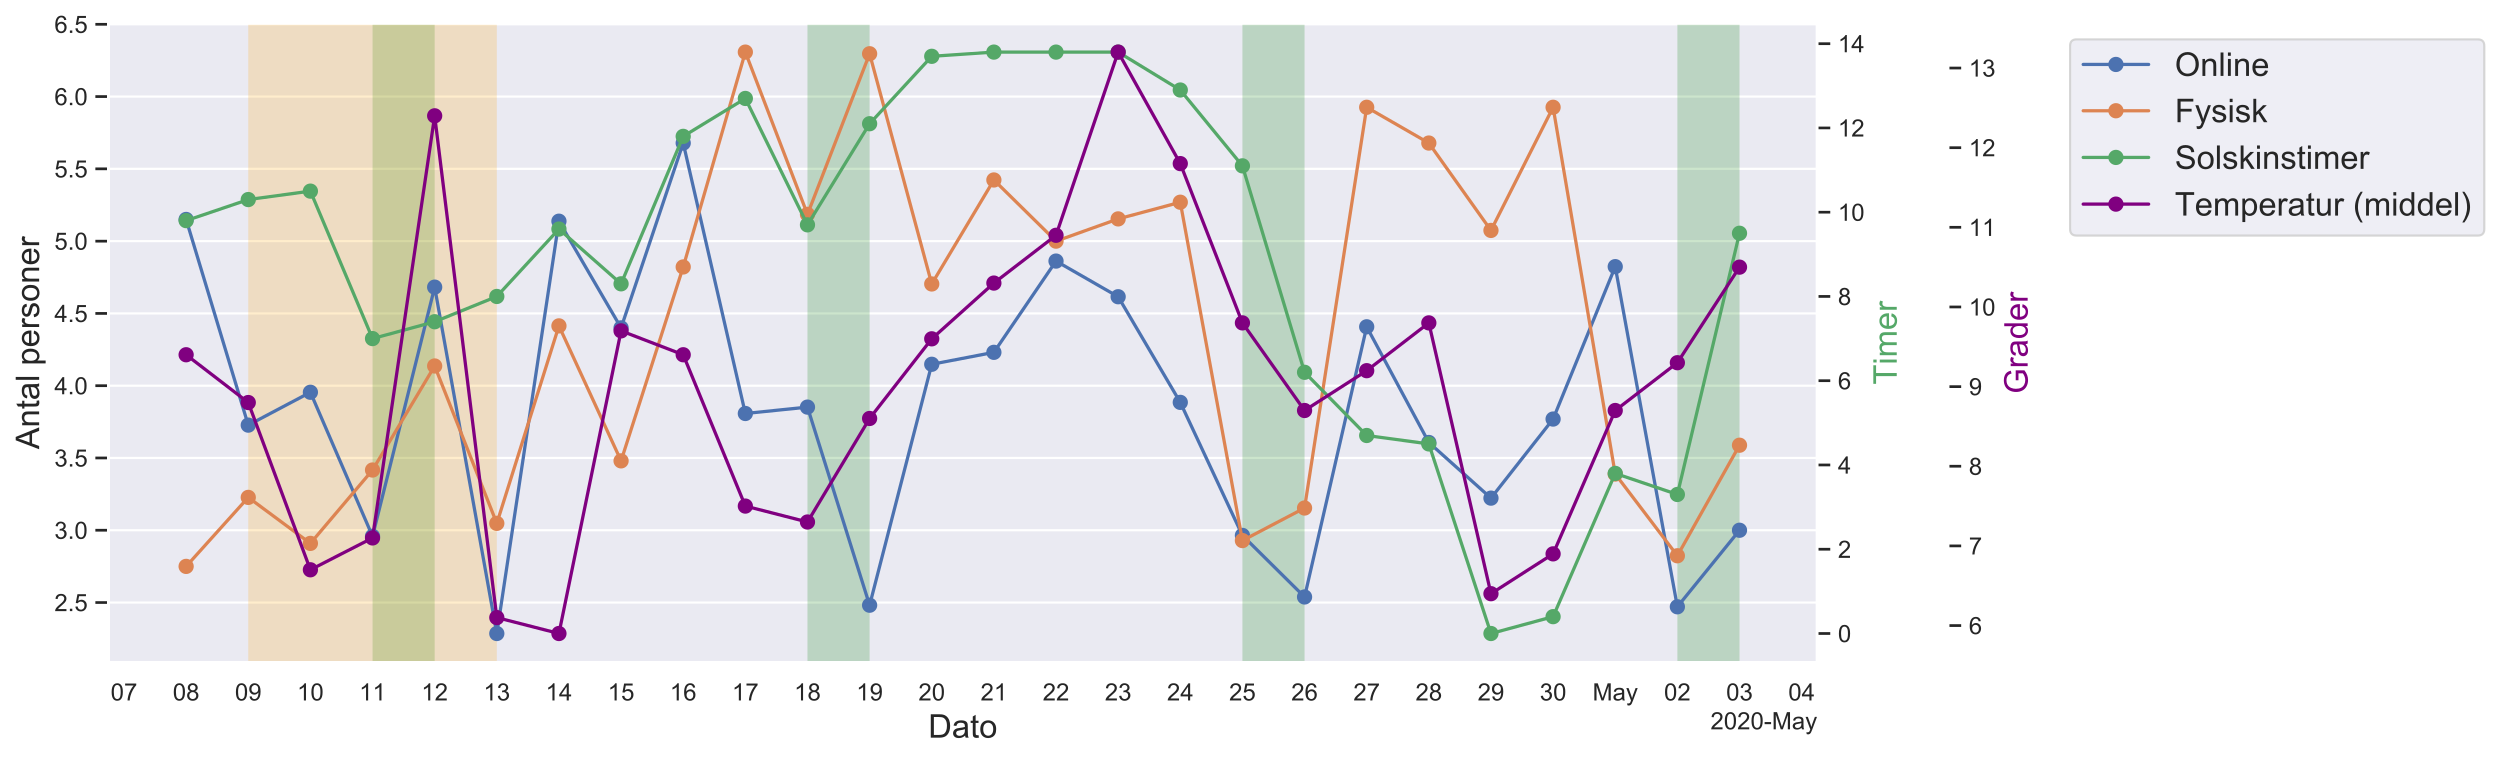 <?xml version="1.0" encoding="utf-8" standalone="no"?>
<!DOCTYPE svg PUBLIC "-//W3C//DTD SVG 1.1//EN"
  "http://www.w3.org/Graphics/SVG/1.1/DTD/svg11.dtd">
<!-- Created with matplotlib (https://matplotlib.org/) -->
<svg height="348.281pt" version="1.1" viewBox="0 0 1145.804 348.281" width="1145.804pt" xmlns="http://www.w3.org/2000/svg" xmlns:xlink="http://www.w3.org/1999/xlink">
 <defs>
  <style type="text/css">
*{stroke-linecap:butt;stroke-linejoin:round;}
  </style>
 </defs>
 <g id="figure_1">
  <g id="patch_1">
   <path d="M 0 348.281 
L 1145.804 348.281 
L 1145.804 0 
L 0 0 
z
" style="fill:#ffffff;"/>
  </g>
  <g id="axes_1">
   <g id="patch_2">
    <path d="M 49.708 303.674 
L 832.848 303.674 
L 832.848 10.554 
L 49.708 10.554 
z
" style="fill:#eaeaf2;"/>
   </g>
   <g id="matplotlib.axis_1">
    <g id="xtick_1">
     <g id="text_1">
      <!-- 07 -->
      <defs>
       <path d="M 4.156 35.297 
Q 4.156 48 6.766 55.734 
Q 9.375 63.484 14.516 67.672 
Q 19.672 71.875 27.484 71.875 
Q 33.25 71.875 37.594 69.547 
Q 41.938 67.234 44.766 62.859 
Q 47.609 58.5 49.219 52.219 
Q 50.828 45.953 50.828 35.297 
Q 50.828 22.703 48.234 14.969 
Q 45.656 7.234 40.5 3 
Q 35.359 -1.219 27.484 -1.219 
Q 17.141 -1.219 11.234 6.203 
Q 4.156 15.141 4.156 35.297 
z
M 13.188 35.297 
Q 13.188 17.672 17.312 11.828 
Q 21.438 6 27.484 6 
Q 33.547 6 37.672 11.859 
Q 41.797 17.719 41.797 35.297 
Q 41.797 52.984 37.672 58.781 
Q 33.547 64.594 27.391 64.594 
Q 21.344 64.594 17.719 59.469 
Q 13.188 52.938 13.188 35.297 
z
" id="ArialMT-48"/>
       <path d="M 4.734 62.203 
L 4.734 70.656 
L 51.078 70.656 
L 51.078 63.812 
Q 44.234 56.547 37.516 44.484 
Q 30.812 32.422 27.156 19.672 
Q 24.516 10.688 23.781 0 
L 14.75 0 
Q 14.891 8.453 18.062 20.406 
Q 21.234 32.375 27.172 43.484 
Q 33.109 54.594 39.797 62.203 
z
" id="ArialMT-55"/>
      </defs>
      <g style="fill:#262626;" transform="translate(50.71 321.048)scale(0.11 -0.11)">
       <use xlink:href="#ArialMT-48"/>
       <use x="55.615" xlink:href="#ArialMT-55"/>
      </g>
     </g>
    </g>
    <g id="xtick_2">
     <g id="text_2">
      <!-- 08 -->
      <defs>
       <path d="M 17.672 38.812 
Q 12.203 40.828 9.562 44.531 
Q 6.938 48.25 6.938 53.422 
Q 6.938 61.234 12.547 66.547 
Q 18.172 71.875 27.484 71.875 
Q 36.859 71.875 42.578 66.422 
Q 48.297 60.984 48.297 53.172 
Q 48.297 48.188 45.672 44.5 
Q 43.062 40.828 37.75 38.812 
Q 44.344 36.672 47.781 31.875 
Q 51.219 27.094 51.219 20.453 
Q 51.219 11.281 44.719 5.031 
Q 38.234 -1.219 27.641 -1.219 
Q 17.047 -1.219 10.547 5.047 
Q 4.047 11.328 4.047 20.703 
Q 4.047 27.688 7.594 32.391 
Q 11.141 37.109 17.672 38.812 
z
M 15.922 53.719 
Q 15.922 48.641 19.188 45.406 
Q 22.469 42.188 27.688 42.188 
Q 32.766 42.188 36.016 45.375 
Q 39.266 48.578 39.266 53.219 
Q 39.266 58.062 35.906 61.359 
Q 32.562 64.656 27.594 64.656 
Q 22.562 64.656 19.234 61.422 
Q 15.922 58.203 15.922 53.719 
z
M 13.094 20.656 
Q 13.094 16.891 14.875 13.375 
Q 16.656 9.859 20.172 7.922 
Q 23.688 6 27.734 6 
Q 34.031 6 38.125 10.047 
Q 42.234 14.109 42.234 20.359 
Q 42.234 26.703 38.016 30.859 
Q 33.797 35.016 27.438 35.016 
Q 21.234 35.016 17.156 30.906 
Q 13.094 26.812 13.094 20.656 
z
" id="ArialMT-56"/>
      </defs>
      <g style="fill:#262626;" transform="translate(79.188 321.048)scale(0.11 -0.11)">
       <use xlink:href="#ArialMT-48"/>
       <use x="55.615" xlink:href="#ArialMT-56"/>
      </g>
     </g>
    </g>
    <g id="xtick_3">
     <g id="text_3">
      <!-- 09 -->
      <defs>
       <path d="M 5.469 16.547 
L 13.922 17.328 
Q 14.984 11.375 18.016 8.688 
Q 21.047 6 25.781 6 
Q 29.828 6 32.875 7.859 
Q 35.938 9.719 37.891 12.812 
Q 39.844 15.922 41.156 21.188 
Q 42.484 26.469 42.484 31.938 
Q 42.484 32.516 42.438 33.688 
Q 39.797 29.5 35.234 26.875 
Q 30.672 24.266 25.344 24.266 
Q 16.453 24.266 10.297 30.703 
Q 4.156 37.156 4.156 47.703 
Q 4.156 58.594 10.578 65.234 
Q 17 71.875 26.656 71.875 
Q 33.641 71.875 39.422 68.109 
Q 45.219 64.359 48.219 57.391 
Q 51.219 50.438 51.219 37.25 
Q 51.219 23.531 48.234 15.406 
Q 45.266 7.281 39.375 3.031 
Q 33.5 -1.219 25.594 -1.219 
Q 17.188 -1.219 11.859 3.438 
Q 6.547 8.109 5.469 16.547 
z
M 41.453 48.141 
Q 41.453 55.719 37.422 60.156 
Q 33.406 64.594 27.734 64.594 
Q 21.875 64.594 17.531 59.812 
Q 13.188 55.031 13.188 47.406 
Q 13.188 40.578 17.312 36.297 
Q 21.438 32.031 27.484 32.031 
Q 33.594 32.031 37.516 36.297 
Q 41.453 40.578 41.453 48.141 
z
" id="ArialMT-57"/>
      </defs>
      <g style="fill:#262626;" transform="translate(107.666 321.048)scale(0.11 -0.11)">
       <use xlink:href="#ArialMT-48"/>
       <use x="55.615" xlink:href="#ArialMT-57"/>
      </g>
     </g>
    </g>
    <g id="xtick_4">
     <g id="text_4">
      <!-- 10 -->
      <defs>
       <path d="M 37.25 0 
L 28.469 0 
L 28.469 56 
Q 25.297 52.984 20.141 49.953 
Q 14.984 46.922 10.891 45.406 
L 10.891 53.906 
Q 18.266 57.375 23.781 62.297 
Q 29.297 67.234 31.594 71.875 
L 37.25 71.875 
z
" id="ArialMT-49"/>
      </defs>
      <g style="fill:#262626;" transform="translate(136.144 321.048)scale(0.11 -0.11)">
       <use xlink:href="#ArialMT-49"/>
       <use x="55.615" xlink:href="#ArialMT-48"/>
      </g>
     </g>
    </g>
    <g id="xtick_5">
     <g id="text_5">
      <!-- 11 -->
      <g style="fill:#262626;" transform="translate(164.628 321.048)scale(0.11 -0.11)">
       <use xlink:href="#ArialMT-49"/>
       <use x="55.506" xlink:href="#ArialMT-49"/>
      </g>
     </g>
    </g>
    <g id="xtick_6">
     <g id="text_6">
      <!-- 12 -->
      <defs>
       <path d="M 50.344 8.453 
L 50.344 0 
L 3.031 0 
Q 2.938 3.172 4.047 6.109 
Q 5.859 10.938 9.828 15.625 
Q 13.812 20.312 21.344 26.469 
Q 33.016 36.031 37.109 41.625 
Q 41.219 47.219 41.219 52.203 
Q 41.219 57.422 37.469 61 
Q 33.734 64.594 27.734 64.594 
Q 21.391 64.594 17.578 60.781 
Q 13.766 56.984 13.719 50.25 
L 4.688 51.172 
Q 5.609 61.281 11.656 66.578 
Q 17.719 71.875 27.938 71.875 
Q 38.234 71.875 44.234 66.156 
Q 50.25 60.453 50.25 52 
Q 50.25 47.703 48.484 43.547 
Q 46.734 39.406 42.656 34.812 
Q 38.578 30.219 29.109 22.219 
Q 21.188 15.578 18.938 13.203 
Q 16.703 10.844 15.234 8.453 
z
" id="ArialMT-50"/>
      </defs>
      <g style="fill:#262626;" transform="translate(193.099 321.048)scale(0.11 -0.11)">
       <use xlink:href="#ArialMT-49"/>
       <use x="55.615" xlink:href="#ArialMT-50"/>
      </g>
     </g>
    </g>
    <g id="xtick_7">
     <g id="text_7">
      <!-- 13 -->
      <defs>
       <path d="M 4.203 18.891 
L 12.984 20.062 
Q 14.5 12.594 18.141 9.297 
Q 21.781 6 27 6 
Q 33.203 6 37.469 10.297 
Q 41.75 14.594 41.75 20.953 
Q 41.75 27 37.797 30.922 
Q 33.844 34.859 27.734 34.859 
Q 25.25 34.859 21.531 33.891 
L 22.516 41.609 
Q 23.391 41.5 23.922 41.5 
Q 29.547 41.5 34.031 44.422 
Q 38.531 47.359 38.531 53.469 
Q 38.531 58.297 35.25 61.469 
Q 31.984 64.656 26.812 64.656 
Q 21.688 64.656 18.266 61.422 
Q 14.844 58.203 13.875 51.766 
L 5.078 53.328 
Q 6.688 62.156 12.391 67.016 
Q 18.109 71.875 26.609 71.875 
Q 32.469 71.875 37.391 69.359 
Q 42.328 66.844 44.938 62.5 
Q 47.562 58.156 47.562 53.266 
Q 47.562 48.641 45.062 44.828 
Q 42.578 41.016 37.703 38.766 
Q 44.047 37.312 47.562 32.688 
Q 51.078 28.078 51.078 21.141 
Q 51.078 11.766 44.234 5.25 
Q 37.406 -1.266 26.953 -1.266 
Q 17.531 -1.266 11.297 4.344 
Q 5.078 9.969 4.203 18.891 
z
" id="ArialMT-51"/>
      </defs>
      <g style="fill:#262626;" transform="translate(221.577 321.048)scale(0.11 -0.11)">
       <use xlink:href="#ArialMT-49"/>
       <use x="55.615" xlink:href="#ArialMT-51"/>
      </g>
     </g>
    </g>
    <g id="xtick_8">
     <g id="text_8">
      <!-- 14 -->
      <defs>
       <path d="M 32.328 0 
L 32.328 17.141 
L 1.266 17.141 
L 1.266 25.203 
L 33.938 71.578 
L 41.109 71.578 
L 41.109 25.203 
L 50.781 25.203 
L 50.781 17.141 
L 41.109 17.141 
L 41.109 0 
z
M 32.328 25.203 
L 32.328 57.469 
L 9.906 25.203 
z
" id="ArialMT-52"/>
      </defs>
      <g style="fill:#262626;" transform="translate(250.055 321.048)scale(0.11 -0.11)">
       <use xlink:href="#ArialMT-49"/>
       <use x="55.615" xlink:href="#ArialMT-52"/>
      </g>
     </g>
    </g>
    <g id="xtick_9">
     <g id="text_9">
      <!-- 15 -->
      <defs>
       <path d="M 4.156 18.75 
L 13.375 19.531 
Q 14.406 12.797 18.141 9.391 
Q 21.875 6 27.156 6 
Q 33.5 6 37.891 10.781 
Q 42.281 15.578 42.281 23.484 
Q 42.281 31 38.062 35.344 
Q 33.844 39.703 27 39.703 
Q 22.75 39.703 19.328 37.766 
Q 15.922 35.844 13.969 32.766 
L 5.719 33.844 
L 12.641 70.609 
L 48.25 70.609 
L 48.25 62.203 
L 19.672 62.203 
L 15.828 42.969 
Q 22.266 47.469 29.344 47.469 
Q 38.719 47.469 45.156 40.969 
Q 51.609 34.469 51.609 24.266 
Q 51.609 14.547 45.953 7.469 
Q 39.062 -1.219 27.156 -1.219 
Q 17.391 -1.219 11.203 4.25 
Q 5.031 9.719 4.156 18.75 
z
" id="ArialMT-53"/>
      </defs>
      <g style="fill:#262626;" transform="translate(278.533 321.048)scale(0.11 -0.11)">
       <use xlink:href="#ArialMT-49"/>
       <use x="55.615" xlink:href="#ArialMT-53"/>
      </g>
     </g>
    </g>
    <g id="xtick_10">
     <g id="text_10">
      <!-- 16 -->
      <defs>
       <path d="M 49.75 54.047 
L 41.016 53.375 
Q 39.844 58.547 37.703 60.891 
Q 34.125 64.656 28.906 64.656 
Q 24.703 64.656 21.531 62.312 
Q 17.391 59.281 14.984 53.469 
Q 12.594 47.656 12.5 36.922 
Q 15.672 41.75 20.266 44.094 
Q 24.859 46.438 29.891 46.438 
Q 38.672 46.438 44.844 39.969 
Q 51.031 33.5 51.031 23.25 
Q 51.031 16.5 48.125 10.719 
Q 45.219 4.938 40.141 1.859 
Q 35.062 -1.219 28.609 -1.219 
Q 17.625 -1.219 10.688 6.859 
Q 3.766 14.938 3.766 33.5 
Q 3.766 54.25 11.422 63.672 
Q 18.109 71.875 29.438 71.875 
Q 37.891 71.875 43.281 67.141 
Q 48.688 62.406 49.75 54.047 
z
M 13.875 23.188 
Q 13.875 18.656 15.797 14.5 
Q 17.719 10.359 21.188 8.172 
Q 24.656 6 28.469 6 
Q 34.031 6 38.031 10.484 
Q 42.047 14.984 42.047 22.703 
Q 42.047 30.125 38.078 34.391 
Q 34.125 38.672 28.125 38.672 
Q 22.172 38.672 18.016 34.391 
Q 13.875 30.125 13.875 23.188 
z
" id="ArialMT-54"/>
      </defs>
      <g style="fill:#262626;" transform="translate(307.011 321.048)scale(0.11 -0.11)">
       <use xlink:href="#ArialMT-49"/>
       <use x="55.615" xlink:href="#ArialMT-54"/>
      </g>
     </g>
    </g>
    <g id="xtick_11">
     <g id="text_11">
      <!-- 17 -->
      <g style="fill:#262626;" transform="translate(335.489 321.048)scale(0.11 -0.11)">
       <use xlink:href="#ArialMT-49"/>
       <use x="55.615" xlink:href="#ArialMT-55"/>
      </g>
     </g>
    </g>
    <g id="xtick_12">
     <g id="text_12">
      <!-- 18 -->
      <g style="fill:#262626;" transform="translate(363.966 321.048)scale(0.11 -0.11)">
       <use xlink:href="#ArialMT-49"/>
       <use x="55.615" xlink:href="#ArialMT-56"/>
      </g>
     </g>
    </g>
    <g id="xtick_13">
     <g id="text_13">
      <!-- 19 -->
      <g style="fill:#262626;" transform="translate(392.444 321.048)scale(0.11 -0.11)">
       <use xlink:href="#ArialMT-49"/>
       <use x="55.615" xlink:href="#ArialMT-57"/>
      </g>
     </g>
    </g>
    <g id="xtick_14">
     <g id="text_14">
      <!-- 20 -->
      <g style="fill:#262626;" transform="translate(420.922 321.048)scale(0.11 -0.11)">
       <use xlink:href="#ArialMT-50"/>
       <use x="55.615" xlink:href="#ArialMT-48"/>
      </g>
     </g>
    </g>
    <g id="xtick_15">
     <g id="text_15">
      <!-- 21 -->
      <g style="fill:#262626;" transform="translate(449.4 321.048)scale(0.11 -0.11)">
       <use xlink:href="#ArialMT-50"/>
       <use x="55.615" xlink:href="#ArialMT-49"/>
      </g>
     </g>
    </g>
    <g id="xtick_16">
     <g id="text_16">
      <!-- 22 -->
      <g style="fill:#262626;" transform="translate(477.878 321.048)scale(0.11 -0.11)">
       <use xlink:href="#ArialMT-50"/>
       <use x="55.615" xlink:href="#ArialMT-50"/>
      </g>
     </g>
    </g>
    <g id="xtick_17">
     <g id="text_17">
      <!-- 23 -->
      <g style="fill:#262626;" transform="translate(506.355 321.048)scale(0.11 -0.11)">
       <use xlink:href="#ArialMT-50"/>
       <use x="55.615" xlink:href="#ArialMT-51"/>
      </g>
     </g>
    </g>
    <g id="xtick_18">
     <g id="text_18">
      <!-- 24 -->
      <g style="fill:#262626;" transform="translate(534.833 321.048)scale(0.11 -0.11)">
       <use xlink:href="#ArialMT-50"/>
       <use x="55.615" xlink:href="#ArialMT-52"/>
      </g>
     </g>
    </g>
    <g id="xtick_19">
     <g id="text_19">
      <!-- 25 -->
      <g style="fill:#262626;" transform="translate(563.311 321.048)scale(0.11 -0.11)">
       <use xlink:href="#ArialMT-50"/>
       <use x="55.615" xlink:href="#ArialMT-53"/>
      </g>
     </g>
    </g>
    <g id="xtick_20">
     <g id="text_20">
      <!-- 26 -->
      <g style="fill:#262626;" transform="translate(591.789 321.048)scale(0.11 -0.11)">
       <use xlink:href="#ArialMT-50"/>
       <use x="55.615" xlink:href="#ArialMT-54"/>
      </g>
     </g>
    </g>
    <g id="xtick_21">
     <g id="text_21">
      <!-- 27 -->
      <g style="fill:#262626;" transform="translate(620.267 321.048)scale(0.11 -0.11)">
       <use xlink:href="#ArialMT-50"/>
       <use x="55.615" xlink:href="#ArialMT-55"/>
      </g>
     </g>
    </g>
    <g id="xtick_22">
     <g id="text_22">
      <!-- 28 -->
      <g style="fill:#262626;" transform="translate(648.745 321.048)scale(0.11 -0.11)">
       <use xlink:href="#ArialMT-50"/>
       <use x="55.615" xlink:href="#ArialMT-56"/>
      </g>
     </g>
    </g>
    <g id="xtick_23">
     <g id="text_23">
      <!-- 29 -->
      <g style="fill:#262626;" transform="translate(677.222 321.048)scale(0.11 -0.11)">
       <use xlink:href="#ArialMT-50"/>
       <use x="55.615" xlink:href="#ArialMT-57"/>
      </g>
     </g>
    </g>
    <g id="xtick_24">
     <g id="text_24">
      <!-- 30 -->
      <g style="fill:#262626;" transform="translate(705.7 321.048)scale(0.11 -0.11)">
       <use xlink:href="#ArialMT-51"/>
       <use x="55.615" xlink:href="#ArialMT-48"/>
      </g>
     </g>
    </g>
    <g id="xtick_25">
     <g id="text_25">
      <!-- May -->
      <defs>
       <path d="M 7.422 0 
L 7.422 71.578 
L 21.688 71.578 
L 38.625 20.906 
Q 40.969 13.812 42.047 10.297 
Q 43.266 14.203 45.844 21.781 
L 62.984 71.578 
L 75.734 71.578 
L 75.734 0 
L 66.609 0 
L 66.609 59.906 
L 45.797 0 
L 37.25 0 
L 16.547 60.938 
L 16.547 0 
z
" id="ArialMT-77"/>
       <path d="M 40.438 6.391 
Q 35.547 2.25 31.031 0.531 
Q 26.516 -1.172 21.344 -1.172 
Q 12.797 -1.172 8.203 3 
Q 3.609 7.172 3.609 13.672 
Q 3.609 17.484 5.344 20.625 
Q 7.078 23.781 9.891 25.688 
Q 12.703 27.594 16.219 28.562 
Q 18.797 29.25 24.031 29.891 
Q 34.672 31.156 39.703 32.906 
Q 39.75 34.719 39.75 35.203 
Q 39.75 40.578 37.25 42.781 
Q 33.891 45.75 27.25 45.75 
Q 21.047 45.75 18.094 43.578 
Q 15.141 41.406 13.719 35.891 
L 5.125 37.062 
Q 6.297 42.578 8.984 45.969 
Q 11.672 49.359 16.75 51.188 
Q 21.828 53.031 28.516 53.031 
Q 35.156 53.031 39.297 51.469 
Q 43.453 49.906 45.406 47.531 
Q 47.359 45.172 48.141 41.547 
Q 48.578 39.312 48.578 33.453 
L 48.578 21.734 
Q 48.578 9.469 49.141 6.219 
Q 49.703 2.984 51.375 0 
L 42.188 0 
Q 40.828 2.734 40.438 6.391 
z
M 39.703 26.031 
Q 34.906 24.078 25.344 22.703 
Q 19.922 21.922 17.672 20.938 
Q 15.438 19.969 14.203 18.094 
Q 12.984 16.219 12.984 13.922 
Q 12.984 10.406 15.641 8.062 
Q 18.312 5.719 23.438 5.719 
Q 28.516 5.719 32.469 7.938 
Q 36.422 10.156 38.281 14.016 
Q 39.703 17 39.703 22.797 
z
" id="ArialMT-97"/>
       <path d="M 6.203 -19.969 
L 5.219 -11.719 
Q 8.109 -12.5 10.25 -12.5 
Q 13.188 -12.5 14.938 -11.516 
Q 16.703 -10.547 17.828 -8.797 
Q 18.656 -7.469 20.516 -2.25 
Q 20.75 -1.516 21.297 -0.094 
L 1.609 51.859 
L 11.078 51.859 
L 21.875 21.828 
Q 23.969 16.109 25.641 9.812 
Q 27.156 15.875 29.25 21.625 
L 40.328 51.859 
L 49.125 51.859 
L 29.391 -0.875 
Q 26.219 -9.422 24.469 -12.641 
Q 22.125 -17 19.094 -19.016 
Q 16.062 -21.047 11.859 -21.047 
Q 9.328 -21.047 6.203 -19.969 
z
" id="ArialMT-121"/>
      </defs>
      <g style="fill:#262626;" transform="translate(729.905 321.048)scale(0.11 -0.11)">
       <use xlink:href="#ArialMT-77"/>
       <use x="83.301" xlink:href="#ArialMT-97"/>
       <use x="138.916" xlink:href="#ArialMT-121"/>
      </g>
     </g>
    </g>
    <g id="xtick_26">
     <g id="text_26">
      <!-- 02 -->
      <g style="fill:#262626;" transform="translate(762.656 321.048)scale(0.11 -0.11)">
       <use xlink:href="#ArialMT-48"/>
       <use x="55.615" xlink:href="#ArialMT-50"/>
      </g>
     </g>
    </g>
    <g id="xtick_27">
     <g id="text_27">
      <!-- 03 -->
      <g style="fill:#262626;" transform="translate(791.134 321.048)scale(0.11 -0.11)">
       <use xlink:href="#ArialMT-48"/>
       <use x="55.615" xlink:href="#ArialMT-51"/>
      </g>
     </g>
    </g>
    <g id="xtick_28">
     <g id="text_28">
      <!-- 04 -->
      <g style="fill:#262626;" transform="translate(819.611 321.048)scale(0.11 -0.11)">
       <use xlink:href="#ArialMT-48"/>
       <use x="55.615" xlink:href="#ArialMT-52"/>
      </g>
     </g>
    </g>
    <g id="text_29">
     <!-- Dato -->
     <defs>
      <path d="M 7.719 0 
L 7.719 71.578 
L 32.375 71.578 
Q 40.719 71.578 45.125 70.562 
Q 51.266 69.141 55.609 65.438 
Q 61.281 60.641 64.078 53.188 
Q 66.891 45.75 66.891 36.188 
Q 66.891 28.031 64.984 21.734 
Q 63.094 15.438 60.109 11.297 
Q 57.125 7.172 53.578 4.797 
Q 50.047 2.438 45.047 1.219 
Q 40.047 0 33.547 0 
z
M 17.188 8.453 
L 32.469 8.453 
Q 39.547 8.453 43.578 9.766 
Q 47.609 11.078 50 13.484 
Q 53.375 16.844 55.25 22.531 
Q 57.125 28.219 57.125 36.328 
Q 57.125 47.562 53.438 53.594 
Q 49.75 59.625 44.484 61.672 
Q 40.672 63.141 32.234 63.141 
L 17.188 63.141 
z
" id="ArialMT-68"/>
      <path d="M 25.781 7.859 
L 27.047 0.094 
Q 23.344 -0.688 20.406 -0.688 
Q 15.625 -0.688 12.984 0.828 
Q 10.359 2.344 9.281 4.812 
Q 8.203 7.281 8.203 15.188 
L 8.203 45.016 
L 1.766 45.016 
L 1.766 51.859 
L 8.203 51.859 
L 8.203 64.703 
L 16.938 69.969 
L 16.938 51.859 
L 25.781 51.859 
L 25.781 45.016 
L 16.938 45.016 
L 16.938 14.703 
Q 16.938 10.938 17.406 9.859 
Q 17.875 8.797 18.922 8.156 
Q 19.969 7.516 21.922 7.516 
Q 23.391 7.516 25.781 7.859 
z
" id="ArialMT-116"/>
      <path d="M 3.328 25.922 
Q 3.328 40.328 11.328 47.266 
Q 18.016 53.031 27.641 53.031 
Q 38.328 53.031 45.109 46.016 
Q 51.906 39.016 51.906 26.656 
Q 51.906 16.656 48.906 10.906 
Q 45.906 5.172 40.156 2 
Q 34.422 -1.172 27.641 -1.172 
Q 16.75 -1.172 10.031 5.812 
Q 3.328 12.797 3.328 25.922 
z
M 12.359 25.922 
Q 12.359 15.969 16.703 11.016 
Q 21.047 6.062 27.641 6.062 
Q 34.188 6.062 38.531 11.031 
Q 42.875 16.016 42.875 26.219 
Q 42.875 35.844 38.5 40.797 
Q 34.125 45.75 27.641 45.75 
Q 21.047 45.75 16.703 40.812 
Q 12.359 35.891 12.359 25.922 
z
" id="ArialMT-111"/>
     </defs>
     <g style="fill:#262626;" transform="translate(425.437 338.1)scale(0.15 -0.15)">
      <use xlink:href="#ArialMT-68"/>
      <use x="72.217" xlink:href="#ArialMT-97"/>
      <use x="127.832" xlink:href="#ArialMT-116"/>
      <use x="155.615" xlink:href="#ArialMT-111"/>
     </g>
    </g>
    <g id="text_30">
     <!-- 2020-May -->
     <defs>
      <path d="M 3.172 21.484 
L 3.172 30.328 
L 30.172 30.328 
L 30.172 21.484 
z
" id="ArialMT-45"/>
     </defs>
     <g style="fill:#262626;" transform="translate(783.938 334.269)scale(0.11 -0.11)">
      <use xlink:href="#ArialMT-50"/>
      <use x="55.615" xlink:href="#ArialMT-48"/>
      <use x="111.23" xlink:href="#ArialMT-50"/>
      <use x="166.846" xlink:href="#ArialMT-48"/>
      <use x="222.461" xlink:href="#ArialMT-45"/>
      <use x="255.762" xlink:href="#ArialMT-77"/>
      <use x="339.062" xlink:href="#ArialMT-97"/>
      <use x="394.678" xlink:href="#ArialMT-121"/>
     </g>
    </g>
   </g>
   <g id="matplotlib.axis_2">
    <g id="ytick_1">
     <g id="line2d_1">
      <path clip-path="url(#p6ad0c605d2)" d="M 49.708 276.153 
L 832.848 276.153 
" style="fill:none;stroke:#ffffff;stroke-linecap:round;"/>
     </g>
     <g id="line2d_2">
      <defs>
       <path d="M 0 0 
L -6 0 
" id="mc53c40052c" style="stroke:#262626;stroke-width:1.25;"/>
      </defs>
      <g>
       <use style="fill:#262626;stroke:#262626;stroke-width:1.25;" x="49.708" xlink:href="#mc53c40052c" y="276.153"/>
      </g>
     </g>
     <g id="text_31">
      <!-- 2.5 -->
      <defs>
       <path d="M 9.078 0 
L 9.078 10.016 
L 19.094 10.016 
L 19.094 0 
z
" id="ArialMT-46"/>
      </defs>
      <g style="fill:#262626;" transform="translate(24.918 280.09)scale(0.11 -0.11)">
       <use xlink:href="#ArialMT-50"/>
       <use x="55.615" xlink:href="#ArialMT-46"/>
       <use x="83.398" xlink:href="#ArialMT-53"/>
      </g>
     </g>
    </g>
    <g id="ytick_2">
     <g id="line2d_3">
      <path clip-path="url(#p6ad0c605d2)" d="M 49.708 243.026 
L 832.848 243.026 
" style="fill:none;stroke:#ffffff;stroke-linecap:round;"/>
     </g>
     <g id="line2d_4">
      <g>
       <use style="fill:#262626;stroke:#262626;stroke-width:1.25;" x="49.708" xlink:href="#mc53c40052c" y="243.026"/>
      </g>
     </g>
     <g id="text_32">
      <!-- 3.0 -->
      <g style="fill:#262626;" transform="translate(24.918 246.963)scale(0.11 -0.11)">
       <use xlink:href="#ArialMT-51"/>
       <use x="55.615" xlink:href="#ArialMT-46"/>
       <use x="83.398" xlink:href="#ArialMT-48"/>
      </g>
     </g>
    </g>
    <g id="ytick_3">
     <g id="line2d_5">
      <path clip-path="url(#p6ad0c605d2)" d="M 49.708 209.899 
L 832.848 209.899 
" style="fill:none;stroke:#ffffff;stroke-linecap:round;"/>
     </g>
     <g id="line2d_6">
      <g>
       <use style="fill:#262626;stroke:#262626;stroke-width:1.25;" x="49.708" xlink:href="#mc53c40052c" y="209.899"/>
      </g>
     </g>
     <g id="text_33">
      <!-- 3.5 -->
      <g style="fill:#262626;" transform="translate(24.918 213.836)scale(0.11 -0.11)">
       <use xlink:href="#ArialMT-51"/>
       <use x="55.615" xlink:href="#ArialMT-46"/>
       <use x="83.398" xlink:href="#ArialMT-53"/>
      </g>
     </g>
    </g>
    <g id="ytick_4">
     <g id="line2d_7">
      <path clip-path="url(#p6ad0c605d2)" d="M 49.708 176.772 
L 832.848 176.772 
" style="fill:none;stroke:#ffffff;stroke-linecap:round;"/>
     </g>
     <g id="line2d_8">
      <g>
       <use style="fill:#262626;stroke:#262626;stroke-width:1.25;" x="49.708" xlink:href="#mc53c40052c" y="176.772"/>
      </g>
     </g>
     <g id="text_34">
      <!-- 4.0 -->
      <g style="fill:#262626;" transform="translate(24.918 180.709)scale(0.11 -0.11)">
       <use xlink:href="#ArialMT-52"/>
       <use x="55.615" xlink:href="#ArialMT-46"/>
       <use x="83.398" xlink:href="#ArialMT-48"/>
      </g>
     </g>
    </g>
    <g id="ytick_5">
     <g id="line2d_9">
      <path clip-path="url(#p6ad0c605d2)" d="M 49.708 143.645 
L 832.848 143.645 
" style="fill:none;stroke:#ffffff;stroke-linecap:round;"/>
     </g>
     <g id="line2d_10">
      <g>
       <use style="fill:#262626;stroke:#262626;stroke-width:1.25;" x="49.708" xlink:href="#mc53c40052c" y="143.645"/>
      </g>
     </g>
     <g id="text_35">
      <!-- 4.5 -->
      <g style="fill:#262626;" transform="translate(24.918 147.582)scale(0.11 -0.11)">
       <use xlink:href="#ArialMT-52"/>
       <use x="55.615" xlink:href="#ArialMT-46"/>
       <use x="83.398" xlink:href="#ArialMT-53"/>
      </g>
     </g>
    </g>
    <g id="ytick_6">
     <g id="line2d_11">
      <path clip-path="url(#p6ad0c605d2)" d="M 49.708 110.518 
L 832.848 110.518 
" style="fill:none;stroke:#ffffff;stroke-linecap:round;"/>
     </g>
     <g id="line2d_12">
      <g>
       <use style="fill:#262626;stroke:#262626;stroke-width:1.25;" x="49.708" xlink:href="#mc53c40052c" y="110.518"/>
      </g>
     </g>
     <g id="text_36">
      <!-- 5.0 -->
      <g style="fill:#262626;" transform="translate(24.918 114.455)scale(0.11 -0.11)">
       <use xlink:href="#ArialMT-53"/>
       <use x="55.615" xlink:href="#ArialMT-46"/>
       <use x="83.398" xlink:href="#ArialMT-48"/>
      </g>
     </g>
    </g>
    <g id="ytick_7">
     <g id="line2d_13">
      <path clip-path="url(#p6ad0c605d2)" d="M 49.708 77.391 
L 832.848 77.391 
" style="fill:none;stroke:#ffffff;stroke-linecap:round;"/>
     </g>
     <g id="line2d_14">
      <g>
       <use style="fill:#262626;stroke:#262626;stroke-width:1.25;" x="49.708" xlink:href="#mc53c40052c" y="77.391"/>
      </g>
     </g>
     <g id="text_37">
      <!-- 5.5 -->
      <g style="fill:#262626;" transform="translate(24.918 81.328)scale(0.11 -0.11)">
       <use xlink:href="#ArialMT-53"/>
       <use x="55.615" xlink:href="#ArialMT-46"/>
       <use x="83.398" xlink:href="#ArialMT-53"/>
      </g>
     </g>
    </g>
    <g id="ytick_8">
     <g id="line2d_15">
      <path clip-path="url(#p6ad0c605d2)" d="M 49.708 44.264 
L 832.848 44.264 
" style="fill:none;stroke:#ffffff;stroke-linecap:round;"/>
     </g>
     <g id="line2d_16">
      <g>
       <use style="fill:#262626;stroke:#262626;stroke-width:1.25;" x="49.708" xlink:href="#mc53c40052c" y="44.264"/>
      </g>
     </g>
     <g id="text_38">
      <!-- 6.0 -->
      <g style="fill:#262626;" transform="translate(24.918 48.201)scale(0.11 -0.11)">
       <use xlink:href="#ArialMT-54"/>
       <use x="55.615" xlink:href="#ArialMT-46"/>
       <use x="83.398" xlink:href="#ArialMT-48"/>
      </g>
     </g>
    </g>
    <g id="ytick_9">
     <g id="line2d_17">
      <path clip-path="url(#p6ad0c605d2)" d="M 49.708 11.137 
L 832.848 11.137 
" style="fill:none;stroke:#ffffff;stroke-linecap:round;"/>
     </g>
     <g id="line2d_18">
      <g>
       <use style="fill:#262626;stroke:#262626;stroke-width:1.25;" x="49.708" xlink:href="#mc53c40052c" y="11.137"/>
      </g>
     </g>
     <g id="text_39">
      <!-- 6.5 -->
      <g style="fill:#262626;" transform="translate(24.918 15.074)scale(0.11 -0.11)">
       <use xlink:href="#ArialMT-54"/>
       <use x="55.615" xlink:href="#ArialMT-46"/>
       <use x="83.398" xlink:href="#ArialMT-53"/>
      </g>
     </g>
    </g>
    <g id="text_40">
     <!-- Antal personer -->
     <defs>
      <path d="M -0.141 0 
L 27.344 71.578 
L 37.547 71.578 
L 66.844 0 
L 56.062 0 
L 47.703 21.688 
L 17.781 21.688 
L 9.906 0 
z
M 20.516 29.391 
L 44.781 29.391 
L 37.312 49.219 
Q 33.891 58.25 32.234 64.062 
Q 30.859 57.172 28.375 50.391 
z
" id="ArialMT-65"/>
      <path d="M 6.594 0 
L 6.594 51.859 
L 14.5 51.859 
L 14.5 44.484 
Q 20.219 53.031 31 53.031 
Q 35.688 53.031 39.625 51.344 
Q 43.562 49.656 45.516 46.922 
Q 47.469 44.188 48.25 40.438 
Q 48.734 37.984 48.734 31.891 
L 48.734 0 
L 39.938 0 
L 39.938 31.547 
Q 39.938 36.922 38.906 39.578 
Q 37.891 42.234 35.281 43.812 
Q 32.672 45.406 29.156 45.406 
Q 23.531 45.406 19.453 41.844 
Q 15.375 38.281 15.375 28.328 
L 15.375 0 
z
" id="ArialMT-110"/>
      <path d="M 6.391 0 
L 6.391 71.578 
L 15.188 71.578 
L 15.188 0 
z
" id="ArialMT-108"/>
      <path id="ArialMT-32"/>
      <path d="M 6.594 -19.875 
L 6.594 51.859 
L 14.594 51.859 
L 14.594 45.125 
Q 17.438 49.078 21 51.047 
Q 24.562 53.031 29.641 53.031 
Q 36.281 53.031 41.359 49.609 
Q 46.438 46.188 49.016 39.953 
Q 51.609 33.734 51.609 26.312 
Q 51.609 18.359 48.75 11.984 
Q 45.906 5.609 40.453 2.219 
Q 35.016 -1.172 29 -1.172 
Q 24.609 -1.172 21.109 0.688 
Q 17.625 2.547 15.375 5.375 
L 15.375 -19.875 
z
M 14.547 25.641 
Q 14.547 15.625 18.594 10.844 
Q 22.656 6.062 28.422 6.062 
Q 34.281 6.062 38.453 11.016 
Q 42.625 15.969 42.625 26.375 
Q 42.625 36.281 38.547 41.203 
Q 34.469 46.141 28.812 46.141 
Q 23.188 46.141 18.859 40.891 
Q 14.547 35.641 14.547 25.641 
z
" id="ArialMT-112"/>
      <path d="M 42.094 16.703 
L 51.172 15.578 
Q 49.031 7.625 43.219 3.219 
Q 37.406 -1.172 28.375 -1.172 
Q 17 -1.172 10.328 5.828 
Q 3.656 12.844 3.656 25.484 
Q 3.656 38.578 10.391 45.797 
Q 17.141 53.031 27.875 53.031 
Q 38.281 53.031 44.875 45.953 
Q 51.469 38.875 51.469 26.031 
Q 51.469 25.25 51.422 23.688 
L 12.75 23.688 
Q 13.234 15.141 17.578 10.594 
Q 21.922 6.062 28.422 6.062 
Q 33.25 6.062 36.672 8.594 
Q 40.094 11.141 42.094 16.703 
z
M 13.234 30.906 
L 42.188 30.906 
Q 41.609 37.453 38.875 40.719 
Q 34.672 45.797 27.984 45.797 
Q 21.922 45.797 17.797 41.75 
Q 13.672 37.703 13.234 30.906 
z
" id="ArialMT-101"/>
      <path d="M 6.5 0 
L 6.5 51.859 
L 14.406 51.859 
L 14.406 44 
Q 17.438 49.516 20 51.266 
Q 22.562 53.031 25.641 53.031 
Q 30.078 53.031 34.672 50.203 
L 31.641 42.047 
Q 28.422 43.953 25.203 43.953 
Q 22.312 43.953 20.016 42.219 
Q 17.719 40.484 16.75 37.406 
Q 15.281 32.719 15.281 27.156 
L 15.281 0 
z
" id="ArialMT-114"/>
      <path d="M 3.078 15.484 
L 11.766 16.844 
Q 12.5 11.625 15.844 8.844 
Q 19.188 6.062 25.203 6.062 
Q 31.25 6.062 34.172 8.516 
Q 37.109 10.984 37.109 14.312 
Q 37.109 17.281 34.516 19 
Q 32.719 20.172 25.531 21.969 
Q 15.875 24.422 12.141 26.203 
Q 8.406 27.984 6.469 31.125 
Q 4.547 34.281 4.547 38.094 
Q 4.547 41.547 6.125 44.5 
Q 7.719 47.469 10.453 49.422 
Q 12.5 50.922 16.031 51.969 
Q 19.578 53.031 23.641 53.031 
Q 29.734 53.031 34.344 51.266 
Q 38.969 49.516 41.156 46.5 
Q 43.359 43.5 44.188 38.484 
L 35.594 37.312 
Q 35.016 41.312 32.203 43.547 
Q 29.391 45.797 24.266 45.797 
Q 18.219 45.797 15.625 43.797 
Q 13.031 41.797 13.031 39.109 
Q 13.031 37.406 14.109 36.031 
Q 15.188 34.625 17.484 33.688 
Q 18.797 33.203 25.25 31.453 
Q 34.578 28.953 38.25 27.359 
Q 41.938 25.781 44.031 22.75 
Q 46.141 19.734 46.141 15.234 
Q 46.141 10.844 43.578 6.953 
Q 41.016 3.078 36.172 0.953 
Q 31.344 -1.172 25.25 -1.172 
Q 15.141 -1.172 9.844 3.031 
Q 4.547 7.234 3.078 15.484 
z
" id="ArialMT-115"/>
     </defs>
     <g style="fill:#262626;" transform="translate(17.937 205.89)rotate(-90)scale(0.15 -0.15)">
      <use xlink:href="#ArialMT-65"/>
      <use x="66.699" xlink:href="#ArialMT-110"/>
      <use x="122.314" xlink:href="#ArialMT-116"/>
      <use x="150.098" xlink:href="#ArialMT-97"/>
      <use x="205.713" xlink:href="#ArialMT-108"/>
      <use x="227.93" xlink:href="#ArialMT-32"/>
      <use x="255.713" xlink:href="#ArialMT-112"/>
      <use x="311.328" xlink:href="#ArialMT-101"/>
      <use x="366.943" xlink:href="#ArialMT-114"/>
      <use x="400.244" xlink:href="#ArialMT-115"/>
      <use x="450.244" xlink:href="#ArialMT-111"/>
      <use x="505.859" xlink:href="#ArialMT-110"/>
      <use x="561.475" xlink:href="#ArialMT-101"/>
      <use x="617.09" xlink:href="#ArialMT-114"/>
     </g>
    </g>
   </g>
   <g id="patch_3">
    <path clip-path="url(#p6ad0c605d2)" d="M 170.739 303.674 
L 170.739 10.554 
L 199.217 10.554 
L 199.217 303.674 
z
" style="fill:#008000;opacity:0.2;"/>
   </g>
   <g id="patch_4">
    <path clip-path="url(#p6ad0c605d2)" d="M 370.083 303.674 
L 370.083 10.554 
L 398.561 10.554 
L 398.561 303.674 
z
" style="fill:#008000;opacity:0.2;"/>
   </g>
   <g id="patch_5">
    <path clip-path="url(#p6ad0c605d2)" d="M 569.428 303.674 
L 569.428 10.554 
L 597.906 10.554 
L 597.906 303.674 
z
" style="fill:#008000;opacity:0.2;"/>
   </g>
   <g id="patch_6">
    <path clip-path="url(#p6ad0c605d2)" d="M 768.773 303.674 
L 768.773 10.554 
L 797.251 10.554 
L 797.251 303.674 
z
" style="fill:#008000;opacity:0.2;"/>
   </g>
   <g id="patch_7">
    <path clip-path="url(#p6ad0c605d2)" d="M 113.783 303.674 
L 113.783 10.554 
L 170.739 10.554 
L 170.739 303.674 
z
" style="fill:#ffa500;opacity:0.2;"/>
   </g>
   <g id="patch_8">
    <path clip-path="url(#p6ad0c605d2)" d="M 170.739 303.674 
L 170.739 10.554 
L 227.694 10.554 
L 227.694 303.674 
z
" style="fill:#ffa500;opacity:0.2;"/>
   </g>
   <g id="line2d_19">
    <path clip-path="url(#p6ad0c605d2)" d="M 85.305 100.58 
L 113.783 194.842 
L 142.261 179.784 
L 170.739 245.787 
L 199.217 131.599 
L 227.694 290.351 
L 256.172 101.38 
L 284.65 150.271 
L 313.128 65.56 
L 341.606 189.513 
L 370.083 186.588 
L 398.561 277.38 
L 427.039 166.957 
L 455.517 161.483 
L 483.995 119.657 
L 512.473 136 
L 540.95 184.417 
L 569.428 245.393 
L 597.906 273.605 
L 626.384 149.78 
L 654.862 202.801 
L 683.339 228.303 
L 711.817 192.062 
L 740.295 122.21 
L 768.773 278.102 
L 797.251 243.026 
" style="fill:none;stroke:#4c72b0;stroke-linecap:round;stroke-width:1.5;"/>
    <defs>
     <path d="M 0 3 
C 0.796 3 1.559 2.684 2.121 2.121 
C 2.684 1.559 3 0.796 3 0 
C 3 -0.796 2.684 -1.559 2.121 -2.121 
C 1.559 -2.684 0.796 -3 0 -3 
C -0.796 -3 -1.559 -2.684 -2.121 -2.121 
C -2.684 -1.559 -3 -0.796 -3 0 
C -3 0.796 -2.684 1.559 -2.121 2.121 
C -1.559 2.684 -0.796 3 0 3 
z
" id="m6848e0134c" style="stroke:#4c72b0;"/>
    </defs>
    <g clip-path="url(#p6ad0c605d2)">
     <use style="fill:#4c72b0;stroke:#4c72b0;" x="85.305" xlink:href="#m6848e0134c" y="100.58"/>
     <use style="fill:#4c72b0;stroke:#4c72b0;" x="113.783" xlink:href="#m6848e0134c" y="194.842"/>
     <use style="fill:#4c72b0;stroke:#4c72b0;" x="142.261" xlink:href="#m6848e0134c" y="179.784"/>
     <use style="fill:#4c72b0;stroke:#4c72b0;" x="170.739" xlink:href="#m6848e0134c" y="245.787"/>
     <use style="fill:#4c72b0;stroke:#4c72b0;" x="199.217" xlink:href="#m6848e0134c" y="131.599"/>
     <use style="fill:#4c72b0;stroke:#4c72b0;" x="227.694" xlink:href="#m6848e0134c" y="290.351"/>
     <use style="fill:#4c72b0;stroke:#4c72b0;" x="256.172" xlink:href="#m6848e0134c" y="101.38"/>
     <use style="fill:#4c72b0;stroke:#4c72b0;" x="284.65" xlink:href="#m6848e0134c" y="150.271"/>
     <use style="fill:#4c72b0;stroke:#4c72b0;" x="313.128" xlink:href="#m6848e0134c" y="65.56"/>
     <use style="fill:#4c72b0;stroke:#4c72b0;" x="341.606" xlink:href="#m6848e0134c" y="189.513"/>
     <use style="fill:#4c72b0;stroke:#4c72b0;" x="370.083" xlink:href="#m6848e0134c" y="186.588"/>
     <use style="fill:#4c72b0;stroke:#4c72b0;" x="398.561" xlink:href="#m6848e0134c" y="277.38"/>
     <use style="fill:#4c72b0;stroke:#4c72b0;" x="427.039" xlink:href="#m6848e0134c" y="166.957"/>
     <use style="fill:#4c72b0;stroke:#4c72b0;" x="455.517" xlink:href="#m6848e0134c" y="161.483"/>
     <use style="fill:#4c72b0;stroke:#4c72b0;" x="483.995" xlink:href="#m6848e0134c" y="119.657"/>
     <use style="fill:#4c72b0;stroke:#4c72b0;" x="512.473" xlink:href="#m6848e0134c" y="136"/>
     <use style="fill:#4c72b0;stroke:#4c72b0;" x="540.95" xlink:href="#m6848e0134c" y="184.417"/>
     <use style="fill:#4c72b0;stroke:#4c72b0;" x="569.428" xlink:href="#m6848e0134c" y="245.393"/>
     <use style="fill:#4c72b0;stroke:#4c72b0;" x="597.906" xlink:href="#m6848e0134c" y="273.605"/>
     <use style="fill:#4c72b0;stroke:#4c72b0;" x="626.384" xlink:href="#m6848e0134c" y="149.78"/>
     <use style="fill:#4c72b0;stroke:#4c72b0;" x="654.862" xlink:href="#m6848e0134c" y="202.801"/>
     <use style="fill:#4c72b0;stroke:#4c72b0;" x="683.339" xlink:href="#m6848e0134c" y="228.303"/>
     <use style="fill:#4c72b0;stroke:#4c72b0;" x="711.817" xlink:href="#m6848e0134c" y="192.062"/>
     <use style="fill:#4c72b0;stroke:#4c72b0;" x="740.295" xlink:href="#m6848e0134c" y="122.21"/>
     <use style="fill:#4c72b0;stroke:#4c72b0;" x="768.773" xlink:href="#m6848e0134c" y="278.102"/>
     <use style="fill:#4c72b0;stroke:#4c72b0;" x="797.251" xlink:href="#m6848e0134c" y="243.026"/>
    </g>
   </g>
   <g id="line2d_20">
    <path clip-path="url(#p6ad0c605d2)" d="M 85.305 259.59 
L 113.783 227.969 
L 142.261 249.049 
L 170.739 215.42 
L 199.217 167.738 
L 227.694 239.871 
L 256.172 149.357 
L 284.65 211.224 
L 313.128 122.349 
L 341.606 23.878 
L 370.083 98.249 
L 398.561 24.633 
L 427.039 130.149 
L 455.517 82.487 
L 483.995 110.518 
L 512.473 100.325 
L 540.95 92.68 
L 569.428 247.759 
L 597.906 232.833 
L 626.384 49.172 
L 654.862 65.56 
L 683.339 105.61 
L 711.817 49.172 
L 740.295 217.261 
L 768.773 254.718 
L 797.251 204.053 
" style="fill:none;stroke:#dd8452;stroke-linecap:round;stroke-width:1.5;"/>
    <defs>
     <path d="M 0 3 
C 0.796 3 1.559 2.684 2.121 2.121 
C 2.684 1.559 3 0.796 3 0 
C 3 -0.796 2.684 -1.559 2.121 -2.121 
C 1.559 -2.684 0.796 -3 0 -3 
C -0.796 -3 -1.559 -2.684 -2.121 -2.121 
C -2.684 -1.559 -3 -0.796 -3 0 
C -3 0.796 -2.684 1.559 -2.121 2.121 
C -1.559 2.684 -0.796 3 0 3 
z
" id="m4d04154bca" style="stroke:#dd8452;"/>
    </defs>
    <g clip-path="url(#p6ad0c605d2)">
     <use style="fill:#dd8452;stroke:#dd8452;" x="85.305" xlink:href="#m4d04154bca" y="259.59"/>
     <use style="fill:#dd8452;stroke:#dd8452;" x="113.783" xlink:href="#m4d04154bca" y="227.969"/>
     <use style="fill:#dd8452;stroke:#dd8452;" x="142.261" xlink:href="#m4d04154bca" y="249.049"/>
     <use style="fill:#dd8452;stroke:#dd8452;" x="170.739" xlink:href="#m4d04154bca" y="215.42"/>
     <use style="fill:#dd8452;stroke:#dd8452;" x="199.217" xlink:href="#m4d04154bca" y="167.738"/>
     <use style="fill:#dd8452;stroke:#dd8452;" x="227.694" xlink:href="#m4d04154bca" y="239.871"/>
     <use style="fill:#dd8452;stroke:#dd8452;" x="256.172" xlink:href="#m4d04154bca" y="149.357"/>
     <use style="fill:#dd8452;stroke:#dd8452;" x="284.65" xlink:href="#m4d04154bca" y="211.224"/>
     <use style="fill:#dd8452;stroke:#dd8452;" x="313.128" xlink:href="#m4d04154bca" y="122.349"/>
     <use style="fill:#dd8452;stroke:#dd8452;" x="341.606" xlink:href="#m4d04154bca" y="23.878"/>
     <use style="fill:#dd8452;stroke:#dd8452;" x="370.083" xlink:href="#m4d04154bca" y="98.249"/>
     <use style="fill:#dd8452;stroke:#dd8452;" x="398.561" xlink:href="#m4d04154bca" y="24.633"/>
     <use style="fill:#dd8452;stroke:#dd8452;" x="427.039" xlink:href="#m4d04154bca" y="130.149"/>
     <use style="fill:#dd8452;stroke:#dd8452;" x="455.517" xlink:href="#m4d04154bca" y="82.487"/>
     <use style="fill:#dd8452;stroke:#dd8452;" x="483.995" xlink:href="#m4d04154bca" y="110.518"/>
     <use style="fill:#dd8452;stroke:#dd8452;" x="512.473" xlink:href="#m4d04154bca" y="100.325"/>
     <use style="fill:#dd8452;stroke:#dd8452;" x="540.95" xlink:href="#m4d04154bca" y="92.68"/>
     <use style="fill:#dd8452;stroke:#dd8452;" x="569.428" xlink:href="#m4d04154bca" y="247.759"/>
     <use style="fill:#dd8452;stroke:#dd8452;" x="597.906" xlink:href="#m4d04154bca" y="232.833"/>
     <use style="fill:#dd8452;stroke:#dd8452;" x="626.384" xlink:href="#m4d04154bca" y="49.172"/>
     <use style="fill:#dd8452;stroke:#dd8452;" x="654.862" xlink:href="#m4d04154bca" y="65.56"/>
     <use style="fill:#dd8452;stroke:#dd8452;" x="683.339" xlink:href="#m4d04154bca" y="105.61"/>
     <use style="fill:#dd8452;stroke:#dd8452;" x="711.817" xlink:href="#m4d04154bca" y="49.172"/>
     <use style="fill:#dd8452;stroke:#dd8452;" x="740.295" xlink:href="#m4d04154bca" y="217.261"/>
     <use style="fill:#dd8452;stroke:#dd8452;" x="768.773" xlink:href="#m4d04154bca" y="254.718"/>
     <use style="fill:#dd8452;stroke:#dd8452;" x="797.251" xlink:href="#m4d04154bca" y="204.053"/>
    </g>
   </g>
   <g id="patch_9">
    <path d="M 49.708 303.674 
L 49.708 10.554 
" style="fill:none;stroke:#ffffff;stroke-linecap:square;stroke-linejoin:miter;stroke-width:1.25;"/>
   </g>
   <g id="patch_10">
    <path d="M 832.848 303.674 
L 832.848 10.554 
" style="fill:none;stroke:#ffffff;stroke-linecap:square;stroke-linejoin:miter;stroke-width:1.25;"/>
   </g>
   <g id="patch_11">
    <path d="M 49.708 303.674 
L 832.848 303.674 
" style="fill:none;stroke:#ffffff;stroke-linecap:square;stroke-linejoin:miter;stroke-width:1.25;"/>
   </g>
   <g id="patch_12">
    <path d="M 49.708 10.554 
L 832.848 10.554 
" style="fill:none;stroke:#ffffff;stroke-linecap:square;stroke-linejoin:miter;stroke-width:1.25;"/>
   </g>
   <g id="legend_1">
    <g id="patch_13">
     <path d="M 951.77 107.961 
L 1135.604 107.961 
Q 1138.604 107.961 1138.604 104.961 
L 1138.604 21.054 
Q 1138.604 18.054 1135.604 18.054 
L 951.77 18.054 
Q 948.77 18.054 948.77 21.054 
L 948.77 104.961 
Q 948.77 107.961 951.77 107.961 
z
" style="fill:#eaeaf2;opacity:0.8;stroke:#cccccc;stroke-linejoin:miter;"/>
    </g>
    <g id="line2d_21">
     <path d="M 954.77 29.541 
L 984.77 29.541 
" style="fill:none;stroke:#4c72b0;stroke-linecap:round;stroke-width:1.5;"/>
    </g>
    <g id="line2d_22">
     <g>
      <use style="fill:#4c72b0;stroke:#4c72b0;" x="969.77" xlink:href="#m6848e0134c" y="29.541"/>
     </g>
    </g>
    <g id="text_41">
     <!-- Online -->
     <defs>
      <path d="M 4.828 34.859 
Q 4.828 52.688 14.391 62.766 
Q 23.969 72.859 39.109 72.859 
Q 49.031 72.859 56.984 68.109 
Q 64.938 63.375 69.109 54.906 
Q 73.297 46.438 73.297 35.688 
Q 73.297 24.812 68.891 16.219 
Q 64.5 7.625 56.438 3.203 
Q 48.391 -1.219 39.062 -1.219 
Q 28.953 -1.219 20.984 3.656 
Q 13.031 8.547 8.922 16.984 
Q 4.828 25.438 4.828 34.859 
z
M 14.594 34.719 
Q 14.594 21.781 21.547 14.328 
Q 28.516 6.891 39.016 6.891 
Q 49.703 6.891 56.609 14.406 
Q 63.531 21.922 63.531 35.75 
Q 63.531 44.484 60.578 51 
Q 57.625 57.516 51.922 61.109 
Q 46.234 64.703 39.156 64.703 
Q 29.109 64.703 21.844 57.781 
Q 14.594 50.875 14.594 34.719 
z
" id="ArialMT-79"/>
      <path d="M 6.641 61.469 
L 6.641 71.578 
L 15.438 71.578 
L 15.438 61.469 
z
M 6.641 0 
L 6.641 51.859 
L 15.438 51.859 
L 15.438 0 
z
" id="ArialMT-105"/>
     </defs>
     <g style="fill:#262626;" transform="translate(996.77 34.791)scale(0.15 -0.15)">
      <use xlink:href="#ArialMT-79"/>
      <use x="77.783" xlink:href="#ArialMT-110"/>
      <use x="133.398" xlink:href="#ArialMT-108"/>
      <use x="155.615" xlink:href="#ArialMT-105"/>
      <use x="177.832" xlink:href="#ArialMT-110"/>
      <use x="233.447" xlink:href="#ArialMT-101"/>
     </g>
    </g>
    <g id="line2d_23">
     <path d="M 954.77 50.759 
L 984.77 50.759 
" style="fill:none;stroke:#dd8452;stroke-linecap:round;stroke-width:1.5;"/>
    </g>
    <g id="line2d_24">
     <g>
      <use style="fill:#dd8452;stroke:#dd8452;" x="969.77" xlink:href="#m4d04154bca" y="50.759"/>
     </g>
    </g>
    <g id="text_42">
     <!-- Fysisk -->
     <defs>
      <path d="M 8.203 0 
L 8.203 71.578 
L 56.5 71.578 
L 56.5 63.141 
L 17.672 63.141 
L 17.672 40.969 
L 51.266 40.969 
L 51.266 32.516 
L 17.672 32.516 
L 17.672 0 
z
" id="ArialMT-70"/>
      <path d="M 6.641 0 
L 6.641 71.578 
L 15.438 71.578 
L 15.438 30.766 
L 36.234 51.859 
L 47.609 51.859 
L 27.781 32.625 
L 49.609 0 
L 38.766 0 
L 21.625 26.516 
L 15.438 20.562 
L 15.438 0 
z
" id="ArialMT-107"/>
     </defs>
     <g style="fill:#262626;" transform="translate(996.77 56.009)scale(0.15 -0.15)">
      <use xlink:href="#ArialMT-70"/>
      <use x="61.084" xlink:href="#ArialMT-121"/>
      <use x="111.084" xlink:href="#ArialMT-115"/>
      <use x="161.084" xlink:href="#ArialMT-105"/>
      <use x="183.301" xlink:href="#ArialMT-115"/>
      <use x="233.301" xlink:href="#ArialMT-107"/>
     </g>
    </g>
    <g id="line2d_25">
     <path d="M 954.77 72.153 
L 984.77 72.153 
" style="fill:none;stroke:#55a868;stroke-linecap:round;stroke-width:1.5;"/>
    </g>
    <g id="line2d_26">
     <defs>
      <path d="M 0 3 
C 0.796 3 1.559 2.684 2.121 2.121 
C 2.684 1.559 3 0.796 3 0 
C 3 -0.796 2.684 -1.559 2.121 -2.121 
C 1.559 -2.684 0.796 -3 0 -3 
C -0.796 -3 -1.559 -2.684 -2.121 -2.121 
C -2.684 -1.559 -3 -0.796 -3 0 
C -3 0.796 -2.684 1.559 -2.121 2.121 
C -1.559 2.684 -0.796 3 0 3 
z
" id="meff0f78881" style="stroke:#55a868;"/>
     </defs>
     <g>
      <use style="fill:#55a868;stroke:#55a868;" x="969.77" xlink:href="#meff0f78881" y="72.153"/>
     </g>
    </g>
    <g id="text_43">
     <!-- Solskinstimer -->
     <defs>
      <path d="M 4.5 23 
L 13.422 23.781 
Q 14.062 18.406 16.375 14.969 
Q 18.703 11.531 23.578 9.406 
Q 28.469 7.281 34.578 7.281 
Q 39.984 7.281 44.141 8.891 
Q 48.297 10.5 50.312 13.297 
Q 52.344 16.109 52.344 19.438 
Q 52.344 22.797 50.391 25.312 
Q 48.438 27.828 43.953 29.547 
Q 41.062 30.672 31.203 33.031 
Q 21.344 35.406 17.391 37.5 
Q 12.25 40.188 9.734 44.156 
Q 7.234 48.141 7.234 53.078 
Q 7.234 58.5 10.297 63.203 
Q 13.375 67.922 19.281 70.359 
Q 25.203 72.797 32.422 72.797 
Q 40.375 72.797 46.453 70.234 
Q 52.547 67.672 55.812 62.688 
Q 59.078 57.719 59.328 51.422 
L 50.25 50.734 
Q 49.516 57.516 45.281 60.984 
Q 41.062 64.453 32.812 64.453 
Q 24.219 64.453 20.281 61.297 
Q 16.359 58.156 16.359 53.719 
Q 16.359 49.859 19.141 47.359 
Q 21.875 44.875 33.422 42.266 
Q 44.969 39.656 49.266 37.703 
Q 55.516 34.812 58.484 30.391 
Q 61.469 25.984 61.469 20.219 
Q 61.469 14.5 58.203 9.438 
Q 54.938 4.391 48.797 1.578 
Q 42.672 -1.219 35.016 -1.219 
Q 25.297 -1.219 18.719 1.609 
Q 12.156 4.438 8.422 10.125 
Q 4.688 15.828 4.5 23 
z
" id="ArialMT-83"/>
      <path d="M 6.594 0 
L 6.594 51.859 
L 14.453 51.859 
L 14.453 44.578 
Q 16.891 48.391 20.938 50.703 
Q 25 53.031 30.172 53.031 
Q 35.938 53.031 39.625 50.641 
Q 43.312 48.25 44.828 43.953 
Q 50.984 53.031 60.844 53.031 
Q 68.562 53.031 72.703 48.75 
Q 76.859 44.484 76.859 35.594 
L 76.859 0 
L 68.109 0 
L 68.109 32.672 
Q 68.109 37.938 67.25 40.25 
Q 66.406 42.578 64.156 43.984 
Q 61.922 45.406 58.891 45.406 
Q 53.422 45.406 49.797 41.766 
Q 46.188 38.141 46.188 30.125 
L 46.188 0 
L 37.406 0 
L 37.406 33.688 
Q 37.406 39.547 35.25 42.469 
Q 33.109 45.406 28.219 45.406 
Q 24.516 45.406 21.359 43.453 
Q 18.219 41.5 16.797 37.734 
Q 15.375 33.984 15.375 26.906 
L 15.375 0 
z
" id="ArialMT-109"/>
     </defs>
     <g style="fill:#262626;" transform="translate(996.77 77.403)scale(0.15 -0.15)">
      <use xlink:href="#ArialMT-83"/>
      <use x="66.699" xlink:href="#ArialMT-111"/>
      <use x="122.314" xlink:href="#ArialMT-108"/>
      <use x="144.531" xlink:href="#ArialMT-115"/>
      <use x="194.531" xlink:href="#ArialMT-107"/>
      <use x="244.531" xlink:href="#ArialMT-105"/>
      <use x="266.748" xlink:href="#ArialMT-110"/>
      <use x="322.363" xlink:href="#ArialMT-115"/>
      <use x="372.363" xlink:href="#ArialMT-116"/>
      <use x="400.146" xlink:href="#ArialMT-105"/>
      <use x="422.363" xlink:href="#ArialMT-109"/>
      <use x="505.664" xlink:href="#ArialMT-101"/>
      <use x="561.279" xlink:href="#ArialMT-114"/>
     </g>
    </g>
    <g id="line2d_27">
     <path d="M 954.77 93.554 
L 984.77 93.554 
" style="fill:none;stroke:#800080;stroke-linecap:round;stroke-width:1.5;"/>
    </g>
    <g id="line2d_28">
     <defs>
      <path d="M 0 3 
C 0.796 3 1.559 2.684 2.121 2.121 
C 2.684 1.559 3 0.796 3 0 
C 3 -0.796 2.684 -1.559 2.121 -2.121 
C 1.559 -2.684 0.796 -3 0 -3 
C -0.796 -3 -1.559 -2.684 -2.121 -2.121 
C -2.684 -1.559 -3 -0.796 -3 0 
C -3 0.796 -2.684 1.559 -2.121 2.121 
C -1.559 2.684 -0.796 3 0 3 
z
" id="m649e35a7ad" style="stroke:#800080;"/>
     </defs>
     <g>
      <use style="fill:#800080;stroke:#800080;" x="969.77" xlink:href="#m649e35a7ad" y="93.554"/>
     </g>
    </g>
    <g id="text_44">
     <!-- Temperatur (middel) -->
     <defs>
      <path d="M 25.922 0 
L 25.922 63.141 
L 2.344 63.141 
L 2.344 71.578 
L 59.078 71.578 
L 59.078 63.141 
L 35.406 63.141 
L 35.406 0 
z
" id="ArialMT-84"/>
      <path d="M 40.578 0 
L 40.578 7.625 
Q 34.516 -1.172 24.125 -1.172 
Q 19.531 -1.172 15.547 0.578 
Q 11.578 2.344 9.641 5 
Q 7.719 7.672 6.938 11.531 
Q 6.391 14.109 6.391 19.734 
L 6.391 51.859 
L 15.188 51.859 
L 15.188 23.094 
Q 15.188 16.219 15.719 13.812 
Q 16.547 10.359 19.234 8.375 
Q 21.922 6.391 25.875 6.391 
Q 29.828 6.391 33.297 8.422 
Q 36.766 10.453 38.203 13.938 
Q 39.656 17.438 39.656 24.078 
L 39.656 51.859 
L 48.438 51.859 
L 48.438 0 
z
" id="ArialMT-117"/>
      <path d="M 23.391 -21.047 
Q 16.109 -11.859 11.078 0.438 
Q 6.062 12.75 6.062 25.922 
Q 6.062 37.547 9.812 48.188 
Q 14.203 60.547 23.391 72.797 
L 29.688 72.797 
Q 23.781 62.641 21.875 58.297 
Q 18.891 51.562 17.188 44.234 
Q 15.094 35.109 15.094 25.875 
Q 15.094 2.391 29.688 -21.047 
z
" id="ArialMT-40"/>
      <path d="M 40.234 0 
L 40.234 6.547 
Q 35.297 -1.172 25.734 -1.172 
Q 19.531 -1.172 14.328 2.25 
Q 9.125 5.672 6.266 11.797 
Q 3.422 17.922 3.422 25.875 
Q 3.422 33.641 6 39.969 
Q 8.594 46.297 13.766 49.656 
Q 18.953 53.031 25.344 53.031 
Q 30.031 53.031 33.688 51.047 
Q 37.359 49.078 39.656 45.906 
L 39.656 71.578 
L 48.391 71.578 
L 48.391 0 
z
M 12.453 25.875 
Q 12.453 15.922 16.641 10.984 
Q 20.844 6.062 26.562 6.062 
Q 32.328 6.062 36.344 10.766 
Q 40.375 15.484 40.375 25.141 
Q 40.375 35.797 36.266 40.766 
Q 32.172 45.75 26.172 45.75 
Q 20.312 45.75 16.375 40.969 
Q 12.453 36.188 12.453 25.875 
z
" id="ArialMT-100"/>
      <path d="M 12.359 -21.047 
L 6.062 -21.047 
Q 20.656 2.391 20.656 25.875 
Q 20.656 35.062 18.562 44.094 
Q 16.891 51.422 13.922 58.156 
Q 12.016 62.547 6.062 72.797 
L 12.359 72.797 
Q 21.531 60.547 25.922 48.188 
Q 29.688 37.547 29.688 25.922 
Q 29.688 12.75 24.625 0.438 
Q 19.578 -11.859 12.359 -21.047 
z
" id="ArialMT-41"/>
     </defs>
     <g style="fill:#262626;" transform="translate(996.77 98.804)scale(0.15 -0.15)">
      <use xlink:href="#ArialMT-84"/>
      <use x="60.912" xlink:href="#ArialMT-101"/>
      <use x="116.527" xlink:href="#ArialMT-109"/>
      <use x="199.828" xlink:href="#ArialMT-112"/>
      <use x="255.443" xlink:href="#ArialMT-101"/>
      <use x="311.059" xlink:href="#ArialMT-114"/>
      <use x="344.359" xlink:href="#ArialMT-97"/>
      <use x="399.975" xlink:href="#ArialMT-116"/>
      <use x="427.758" xlink:href="#ArialMT-117"/>
      <use x="483.373" xlink:href="#ArialMT-114"/>
      <use x="516.674" xlink:href="#ArialMT-32"/>
      <use x="544.457" xlink:href="#ArialMT-40"/>
      <use x="577.758" xlink:href="#ArialMT-109"/>
      <use x="661.059" xlink:href="#ArialMT-105"/>
      <use x="683.275" xlink:href="#ArialMT-100"/>
      <use x="738.891" xlink:href="#ArialMT-100"/>
      <use x="794.506" xlink:href="#ArialMT-101"/>
      <use x="850.121" xlink:href="#ArialMT-108"/>
      <use x="872.338" xlink:href="#ArialMT-41"/>
     </g>
    </g>
   </g>
  </g>
  <g id="axes_2">
   <g id="matplotlib.axis_3">
    <g id="ytick_10">
     <g id="line2d_29">
      <defs>
       <path d="M 0 0 
L 6 0 
" id="mf77a45d6e5" style="stroke:#262626;stroke-width:1.25;"/>
      </defs>
      <g>
       <use style="fill:#262626;stroke:#262626;stroke-width:1.25;" x="832.848" xlink:href="#mf77a45d6e5" y="290.351"/>
      </g>
     </g>
     <g id="text_45">
      <!-- 0 -->
      <g style="fill:#262626;" transform="translate(842.348 294.288)scale(0.11 -0.11)">
       <use xlink:href="#ArialMT-48"/>
      </g>
     </g>
    </g>
    <g id="ytick_11">
     <g id="line2d_30">
      <g>
       <use style="fill:#262626;stroke:#262626;stroke-width:1.25;" x="832.848" xlink:href="#mf77a45d6e5" y="251.732"/>
      </g>
     </g>
     <g id="text_46">
      <!-- 2 -->
      <g style="fill:#262626;" transform="translate(842.348 255.668)scale(0.11 -0.11)">
       <use xlink:href="#ArialMT-50"/>
      </g>
     </g>
    </g>
    <g id="ytick_12">
     <g id="line2d_31">
      <g>
       <use style="fill:#262626;stroke:#262626;stroke-width:1.25;" x="832.848" xlink:href="#mf77a45d6e5" y="213.112"/>
      </g>
     </g>
     <g id="text_47">
      <!-- 4 -->
      <g style="fill:#262626;" transform="translate(842.348 217.049)scale(0.11 -0.11)">
       <use xlink:href="#ArialMT-52"/>
      </g>
     </g>
    </g>
    <g id="ytick_13">
     <g id="line2d_32">
      <g>
       <use style="fill:#262626;stroke:#262626;stroke-width:1.25;" x="832.848" xlink:href="#mf77a45d6e5" y="174.493"/>
      </g>
     </g>
     <g id="text_48">
      <!-- 6 -->
      <g style="fill:#262626;" transform="translate(842.348 178.43)scale(0.11 -0.11)">
       <use xlink:href="#ArialMT-54"/>
      </g>
     </g>
    </g>
    <g id="ytick_14">
     <g id="line2d_33">
      <g>
       <use style="fill:#262626;stroke:#262626;stroke-width:1.25;" x="832.848" xlink:href="#mf77a45d6e5" y="135.874"/>
      </g>
     </g>
     <g id="text_49">
      <!-- 8 -->
      <g style="fill:#262626;" transform="translate(842.348 139.811)scale(0.11 -0.11)">
       <use xlink:href="#ArialMT-56"/>
      </g>
     </g>
    </g>
    <g id="ytick_15">
     <g id="line2d_34">
      <g>
       <use style="fill:#262626;stroke:#262626;stroke-width:1.25;" x="832.848" xlink:href="#mf77a45d6e5" y="97.255"/>
      </g>
     </g>
     <g id="text_50">
      <!-- 10 -->
      <g style="fill:#262626;" transform="translate(842.348 101.191)scale(0.11 -0.11)">
       <use xlink:href="#ArialMT-49"/>
       <use x="55.615" xlink:href="#ArialMT-48"/>
      </g>
     </g>
    </g>
    <g id="ytick_16">
     <g id="line2d_35">
      <g>
       <use style="fill:#262626;stroke:#262626;stroke-width:1.25;" x="832.848" xlink:href="#mf77a45d6e5" y="58.635"/>
      </g>
     </g>
     <g id="text_51">
      <!-- 12 -->
      <g style="fill:#262626;" transform="translate(842.348 62.572)scale(0.11 -0.11)">
       <use xlink:href="#ArialMT-49"/>
       <use x="55.615" xlink:href="#ArialMT-50"/>
      </g>
     </g>
    </g>
    <g id="ytick_17">
     <g id="line2d_36">
      <g>
       <use style="fill:#262626;stroke:#262626;stroke-width:1.25;" x="832.848" xlink:href="#mf77a45d6e5" y="20.016"/>
      </g>
     </g>
     <g id="text_52">
      <!-- 14 -->
      <g style="fill:#262626;" transform="translate(842.348 23.953)scale(0.11 -0.11)">
       <use xlink:href="#ArialMT-49"/>
       <use x="55.615" xlink:href="#ArialMT-52"/>
      </g>
     </g>
    </g>
    <g id="text_53">
     <!-- Timer -->
     <g style="fill:#55a868;" transform="translate(869.319 176.273)rotate(-90)scale(0.15 -0.15)">
      <use xlink:href="#ArialMT-84"/>
      <use x="61.037" xlink:href="#ArialMT-105"/>
      <use x="83.254" xlink:href="#ArialMT-109"/>
      <use x="166.555" xlink:href="#ArialMT-101"/>
      <use x="222.17" xlink:href="#ArialMT-114"/>
     </g>
    </g>
   </g>
   <g id="line2d_37">
    <path clip-path="url(#p6ad0c605d2)" d="M 85.305 101.116 
L 113.783 91.462 
L 142.261 87.6 
L 170.739 155.183 
L 199.217 147.46 
L 227.694 135.874 
L 256.172 104.978 
L 284.65 130.081 
L 313.128 62.497 
L 341.606 45.119 
L 370.083 103.047 
L 398.561 56.704 
L 427.039 25.809 
L 455.517 23.878 
L 483.995 23.878 
L 512.473 23.878 
L 540.95 41.257 
L 569.428 76.014 
L 597.906 170.631 
L 626.384 199.596 
L 654.862 203.457 
L 683.339 290.351 
L 711.817 282.627 
L 740.295 216.974 
L 768.773 226.629 
L 797.251 106.909 
" style="fill:none;stroke:#55a868;stroke-linecap:round;stroke-width:1.5;"/>
    <g clip-path="url(#p6ad0c605d2)">
     <use style="fill:#55a868;stroke:#55a868;" x="85.305" xlink:href="#meff0f78881" y="101.116"/>
     <use style="fill:#55a868;stroke:#55a868;" x="113.783" xlink:href="#meff0f78881" y="91.462"/>
     <use style="fill:#55a868;stroke:#55a868;" x="142.261" xlink:href="#meff0f78881" y="87.6"/>
     <use style="fill:#55a868;stroke:#55a868;" x="170.739" xlink:href="#meff0f78881" y="155.183"/>
     <use style="fill:#55a868;stroke:#55a868;" x="199.217" xlink:href="#meff0f78881" y="147.46"/>
     <use style="fill:#55a868;stroke:#55a868;" x="227.694" xlink:href="#meff0f78881" y="135.874"/>
     <use style="fill:#55a868;stroke:#55a868;" x="256.172" xlink:href="#meff0f78881" y="104.978"/>
     <use style="fill:#55a868;stroke:#55a868;" x="284.65" xlink:href="#meff0f78881" y="130.081"/>
     <use style="fill:#55a868;stroke:#55a868;" x="313.128" xlink:href="#meff0f78881" y="62.497"/>
     <use style="fill:#55a868;stroke:#55a868;" x="341.606" xlink:href="#meff0f78881" y="45.119"/>
     <use style="fill:#55a868;stroke:#55a868;" x="370.083" xlink:href="#meff0f78881" y="103.047"/>
     <use style="fill:#55a868;stroke:#55a868;" x="398.561" xlink:href="#meff0f78881" y="56.704"/>
     <use style="fill:#55a868;stroke:#55a868;" x="427.039" xlink:href="#meff0f78881" y="25.809"/>
     <use style="fill:#55a868;stroke:#55a868;" x="455.517" xlink:href="#meff0f78881" y="23.878"/>
     <use style="fill:#55a868;stroke:#55a868;" x="483.995" xlink:href="#meff0f78881" y="23.878"/>
     <use style="fill:#55a868;stroke:#55a868;" x="512.473" xlink:href="#meff0f78881" y="23.878"/>
     <use style="fill:#55a868;stroke:#55a868;" x="540.95" xlink:href="#meff0f78881" y="41.257"/>
     <use style="fill:#55a868;stroke:#55a868;" x="569.428" xlink:href="#meff0f78881" y="76.014"/>
     <use style="fill:#55a868;stroke:#55a868;" x="597.906" xlink:href="#meff0f78881" y="170.631"/>
     <use style="fill:#55a868;stroke:#55a868;" x="626.384" xlink:href="#meff0f78881" y="199.596"/>
     <use style="fill:#55a868;stroke:#55a868;" x="654.862" xlink:href="#meff0f78881" y="203.457"/>
     <use style="fill:#55a868;stroke:#55a868;" x="683.339" xlink:href="#meff0f78881" y="290.351"/>
     <use style="fill:#55a868;stroke:#55a868;" x="711.817" xlink:href="#meff0f78881" y="282.627"/>
     <use style="fill:#55a868;stroke:#55a868;" x="740.295" xlink:href="#meff0f78881" y="216.974"/>
     <use style="fill:#55a868;stroke:#55a868;" x="768.773" xlink:href="#meff0f78881" y="226.629"/>
     <use style="fill:#55a868;stroke:#55a868;" x="797.251" xlink:href="#meff0f78881" y="106.909"/>
    </g>
   </g>
   <g id="patch_14">
    <path d="M 49.708 303.674 
L 49.708 10.554 
" style="fill:none;stroke:#ffffff;stroke-linecap:square;stroke-linejoin:miter;stroke-width:1.25;"/>
   </g>
   <g id="patch_15">
    <path d="M 832.848 303.674 
L 832.848 10.554 
" style="fill:none;stroke:#ffffff;stroke-linecap:square;stroke-linejoin:miter;stroke-width:1.25;"/>
   </g>
   <g id="patch_16">
    <path d="M 49.708 303.674 
L 832.848 303.674 
" style="fill:none;stroke:#ffffff;stroke-linecap:square;stroke-linejoin:miter;stroke-width:1.25;"/>
   </g>
   <g id="patch_17">
    <path d="M 49.708 10.554 
L 832.848 10.554 
" style="fill:none;stroke:#ffffff;stroke-linecap:square;stroke-linejoin:miter;stroke-width:1.25;"/>
   </g>
  </g>
  <g id="axes_3">
   <g id="matplotlib.axis_4">
    <g id="ytick_18">
     <g id="line2d_38">
      <g>
       <use style="fill:#262626;stroke:#262626;stroke-width:1.25;" x="892.848" xlink:href="#mf77a45d6e5" y="286.7"/>
      </g>
     </g>
     <g id="text_54">
      <!-- 6 -->
      <g style="fill:#262626;" transform="translate(902.348 290.637)scale(0.11 -0.11)">
       <use xlink:href="#ArialMT-54"/>
      </g>
     </g>
    </g>
    <g id="ytick_19">
     <g id="line2d_39">
      <g>
       <use style="fill:#262626;stroke:#262626;stroke-width:1.25;" x="892.848" xlink:href="#mf77a45d6e5" y="250.197"/>
      </g>
     </g>
     <g id="text_55">
      <!-- 7 -->
      <g style="fill:#262626;" transform="translate(902.348 254.134)scale(0.11 -0.11)">
       <use xlink:href="#ArialMT-55"/>
      </g>
     </g>
    </g>
    <g id="ytick_20">
     <g id="line2d_40">
      <g>
       <use style="fill:#262626;stroke:#262626;stroke-width:1.25;" x="892.848" xlink:href="#mf77a45d6e5" y="213.694"/>
      </g>
     </g>
     <g id="text_56">
      <!-- 8 -->
      <g style="fill:#262626;" transform="translate(902.348 217.631)scale(0.11 -0.11)">
       <use xlink:href="#ArialMT-56"/>
      </g>
     </g>
    </g>
    <g id="ytick_21">
     <g id="line2d_41">
      <g>
       <use style="fill:#262626;stroke:#262626;stroke-width:1.25;" x="892.848" xlink:href="#mf77a45d6e5" y="177.191"/>
      </g>
     </g>
     <g id="text_57">
      <!-- 9 -->
      <g style="fill:#262626;" transform="translate(902.348 181.128)scale(0.11 -0.11)">
       <use xlink:href="#ArialMT-57"/>
      </g>
     </g>
    </g>
    <g id="ytick_22">
     <g id="line2d_42">
      <g>
       <use style="fill:#262626;stroke:#262626;stroke-width:1.25;" x="892.848" xlink:href="#mf77a45d6e5" y="140.688"/>
      </g>
     </g>
     <g id="text_58">
      <!-- 10 -->
      <g style="fill:#262626;" transform="translate(902.348 144.625)scale(0.11 -0.11)">
       <use xlink:href="#ArialMT-49"/>
       <use x="55.615" xlink:href="#ArialMT-48"/>
      </g>
     </g>
    </g>
    <g id="ytick_23">
     <g id="line2d_43">
      <g>
       <use style="fill:#262626;stroke:#262626;stroke-width:1.25;" x="892.848" xlink:href="#mf77a45d6e5" y="104.185"/>
      </g>
     </g>
     <g id="text_59">
      <!-- 11 -->
      <g style="fill:#262626;" transform="translate(902.348 108.122)scale(0.11 -0.11)">
       <use xlink:href="#ArialMT-49"/>
       <use x="55.506" xlink:href="#ArialMT-49"/>
      </g>
     </g>
    </g>
    <g id="ytick_24">
     <g id="line2d_44">
      <g>
       <use style="fill:#262626;stroke:#262626;stroke-width:1.25;" x="892.848" xlink:href="#mf77a45d6e5" y="67.682"/>
      </g>
     </g>
     <g id="text_60">
      <!-- 12 -->
      <g style="fill:#262626;" transform="translate(902.348 71.619)scale(0.11 -0.11)">
       <use xlink:href="#ArialMT-49"/>
       <use x="55.615" xlink:href="#ArialMT-50"/>
      </g>
     </g>
    </g>
    <g id="ytick_25">
     <g id="line2d_45">
      <g>
       <use style="fill:#262626;stroke:#262626;stroke-width:1.25;" x="892.848" xlink:href="#mf77a45d6e5" y="31.179"/>
      </g>
     </g>
     <g id="text_61">
      <!-- 13 -->
      <g style="fill:#262626;" transform="translate(902.348 35.115)scale(0.11 -0.11)">
       <use xlink:href="#ArialMT-49"/>
       <use x="55.615" xlink:href="#ArialMT-51"/>
      </g>
     </g>
    </g>
    <g id="text_62">
     <!-- Grader -->
     <defs>
      <path d="M 41.219 28.078 
L 41.219 36.469 
L 71.531 36.531 
L 71.531 9.969 
Q 64.547 4.391 57.125 1.578 
Q 49.703 -1.219 41.891 -1.219 
Q 31.344 -1.219 22.719 3.297 
Q 14.109 7.812 9.719 16.359 
Q 5.328 24.906 5.328 35.453 
Q 5.328 45.906 9.688 54.953 
Q 14.062 64.016 22.266 68.406 
Q 30.469 72.797 41.156 72.797 
Q 48.922 72.797 55.188 70.281 
Q 61.469 67.781 65.031 63.281 
Q 68.609 58.797 70.453 51.562 
L 61.922 49.219 
Q 60.297 54.688 57.906 57.812 
Q 55.516 60.938 51.062 62.812 
Q 46.625 64.703 41.219 64.703 
Q 34.719 64.703 29.984 62.719 
Q 25.25 60.75 22.344 57.516 
Q 19.438 54.297 17.828 50.438 
Q 15.094 43.797 15.094 36.031 
Q 15.094 26.469 18.391 20.016 
Q 21.688 13.578 27.984 10.453 
Q 34.281 7.328 41.359 7.328 
Q 47.516 7.328 53.375 9.688 
Q 59.234 12.062 62.25 14.75 
L 62.25 28.078 
z
" id="ArialMT-71"/>
     </defs>
     <g style="fill:#800080;" transform="translate(929.319 180.455)rotate(-90)scale(0.15 -0.15)">
      <use xlink:href="#ArialMT-71"/>
      <use x="77.783" xlink:href="#ArialMT-114"/>
      <use x="111.084" xlink:href="#ArialMT-97"/>
      <use x="166.699" xlink:href="#ArialMT-100"/>
      <use x="222.314" xlink:href="#ArialMT-101"/>
      <use x="277.93" xlink:href="#ArialMT-114"/>
     </g>
    </g>
   </g>
   <g id="line2d_46">
    <path clip-path="url(#p6ad0c605d2)" d="M 85.305 162.59 
L 113.783 184.492 
L 142.261 261.148 
L 170.739 246.547 
L 199.217 53.08 
L 227.694 283.05 
L 256.172 290.351 
L 284.65 151.639 
L 313.128 162.59 
L 341.606 231.946 
L 370.083 239.246 
L 398.561 191.792 
L 427.039 155.289 
L 455.517 129.737 
L 483.995 107.835 
L 512.473 23.878 
L 540.95 74.982 
L 569.428 147.989 
L 597.906 188.142 
L 626.384 169.89 
L 654.862 147.989 
L 683.339 272.099 
L 711.817 253.848 
L 740.295 188.142 
L 768.773 166.24 
L 797.251 122.436 
" style="fill:none;stroke:#800080;stroke-linecap:round;stroke-width:1.5;"/>
    <g clip-path="url(#p6ad0c605d2)">
     <use style="fill:#800080;stroke:#800080;" x="85.305" xlink:href="#m649e35a7ad" y="162.59"/>
     <use style="fill:#800080;stroke:#800080;" x="113.783" xlink:href="#m649e35a7ad" y="184.492"/>
     <use style="fill:#800080;stroke:#800080;" x="142.261" xlink:href="#m649e35a7ad" y="261.148"/>
     <use style="fill:#800080;stroke:#800080;" x="170.739" xlink:href="#m649e35a7ad" y="246.547"/>
     <use style="fill:#800080;stroke:#800080;" x="199.217" xlink:href="#m649e35a7ad" y="53.08"/>
     <use style="fill:#800080;stroke:#800080;" x="227.694" xlink:href="#m649e35a7ad" y="283.05"/>
     <use style="fill:#800080;stroke:#800080;" x="256.172" xlink:href="#m649e35a7ad" y="290.351"/>
     <use style="fill:#800080;stroke:#800080;" x="284.65" xlink:href="#m649e35a7ad" y="151.639"/>
     <use style="fill:#800080;stroke:#800080;" x="313.128" xlink:href="#m649e35a7ad" y="162.59"/>
     <use style="fill:#800080;stroke:#800080;" x="341.606" xlink:href="#m649e35a7ad" y="231.946"/>
     <use style="fill:#800080;stroke:#800080;" x="370.083" xlink:href="#m649e35a7ad" y="239.246"/>
     <use style="fill:#800080;stroke:#800080;" x="398.561" xlink:href="#m649e35a7ad" y="191.792"/>
     <use style="fill:#800080;stroke:#800080;" x="427.039" xlink:href="#m649e35a7ad" y="155.289"/>
     <use style="fill:#800080;stroke:#800080;" x="455.517" xlink:href="#m649e35a7ad" y="129.737"/>
     <use style="fill:#800080;stroke:#800080;" x="483.995" xlink:href="#m649e35a7ad" y="107.835"/>
     <use style="fill:#800080;stroke:#800080;" x="512.473" xlink:href="#m649e35a7ad" y="23.878"/>
     <use style="fill:#800080;stroke:#800080;" x="540.95" xlink:href="#m649e35a7ad" y="74.982"/>
     <use style="fill:#800080;stroke:#800080;" x="569.428" xlink:href="#m649e35a7ad" y="147.989"/>
     <use style="fill:#800080;stroke:#800080;" x="597.906" xlink:href="#m649e35a7ad" y="188.142"/>
     <use style="fill:#800080;stroke:#800080;" x="626.384" xlink:href="#m649e35a7ad" y="169.89"/>
     <use style="fill:#800080;stroke:#800080;" x="654.862" xlink:href="#m649e35a7ad" y="147.989"/>
     <use style="fill:#800080;stroke:#800080;" x="683.339" xlink:href="#m649e35a7ad" y="272.099"/>
     <use style="fill:#800080;stroke:#800080;" x="711.817" xlink:href="#m649e35a7ad" y="253.848"/>
     <use style="fill:#800080;stroke:#800080;" x="740.295" xlink:href="#m649e35a7ad" y="188.142"/>
     <use style="fill:#800080;stroke:#800080;" x="768.773" xlink:href="#m649e35a7ad" y="166.24"/>
     <use style="fill:#800080;stroke:#800080;" x="797.251" xlink:href="#m649e35a7ad" y="122.436"/>
    </g>
   </g>
   <g id="patch_18">
    <path d="M 49.708 303.674 
L 49.708 10.554 
" style="fill:none;stroke:#ffffff;stroke-linecap:square;stroke-linejoin:miter;stroke-width:1.25;"/>
   </g>
   <g id="patch_19">
    <path d="M 892.848 303.674 
L 892.848 10.554 
" style="fill:none;stroke:#ffffff;stroke-linecap:square;stroke-linejoin:miter;stroke-width:1.25;"/>
   </g>
   <g id="patch_20">
    <path d="M 49.708 303.674 
L 832.848 303.674 
" style="fill:none;stroke:#ffffff;stroke-linecap:square;stroke-linejoin:miter;stroke-width:1.25;"/>
   </g>
   <g id="patch_21">
    <path d="M 49.708 10.554 
L 832.848 10.554 
" style="fill:none;stroke:#ffffff;stroke-linecap:square;stroke-linejoin:miter;stroke-width:1.25;"/>
   </g>
  </g>
 </g>
 <defs>
  <clipPath id="p6ad0c605d2">
   <rect height="293.12" width="783.14" x="49.708" y="10.554"/>
  </clipPath>
 </defs>
</svg>
